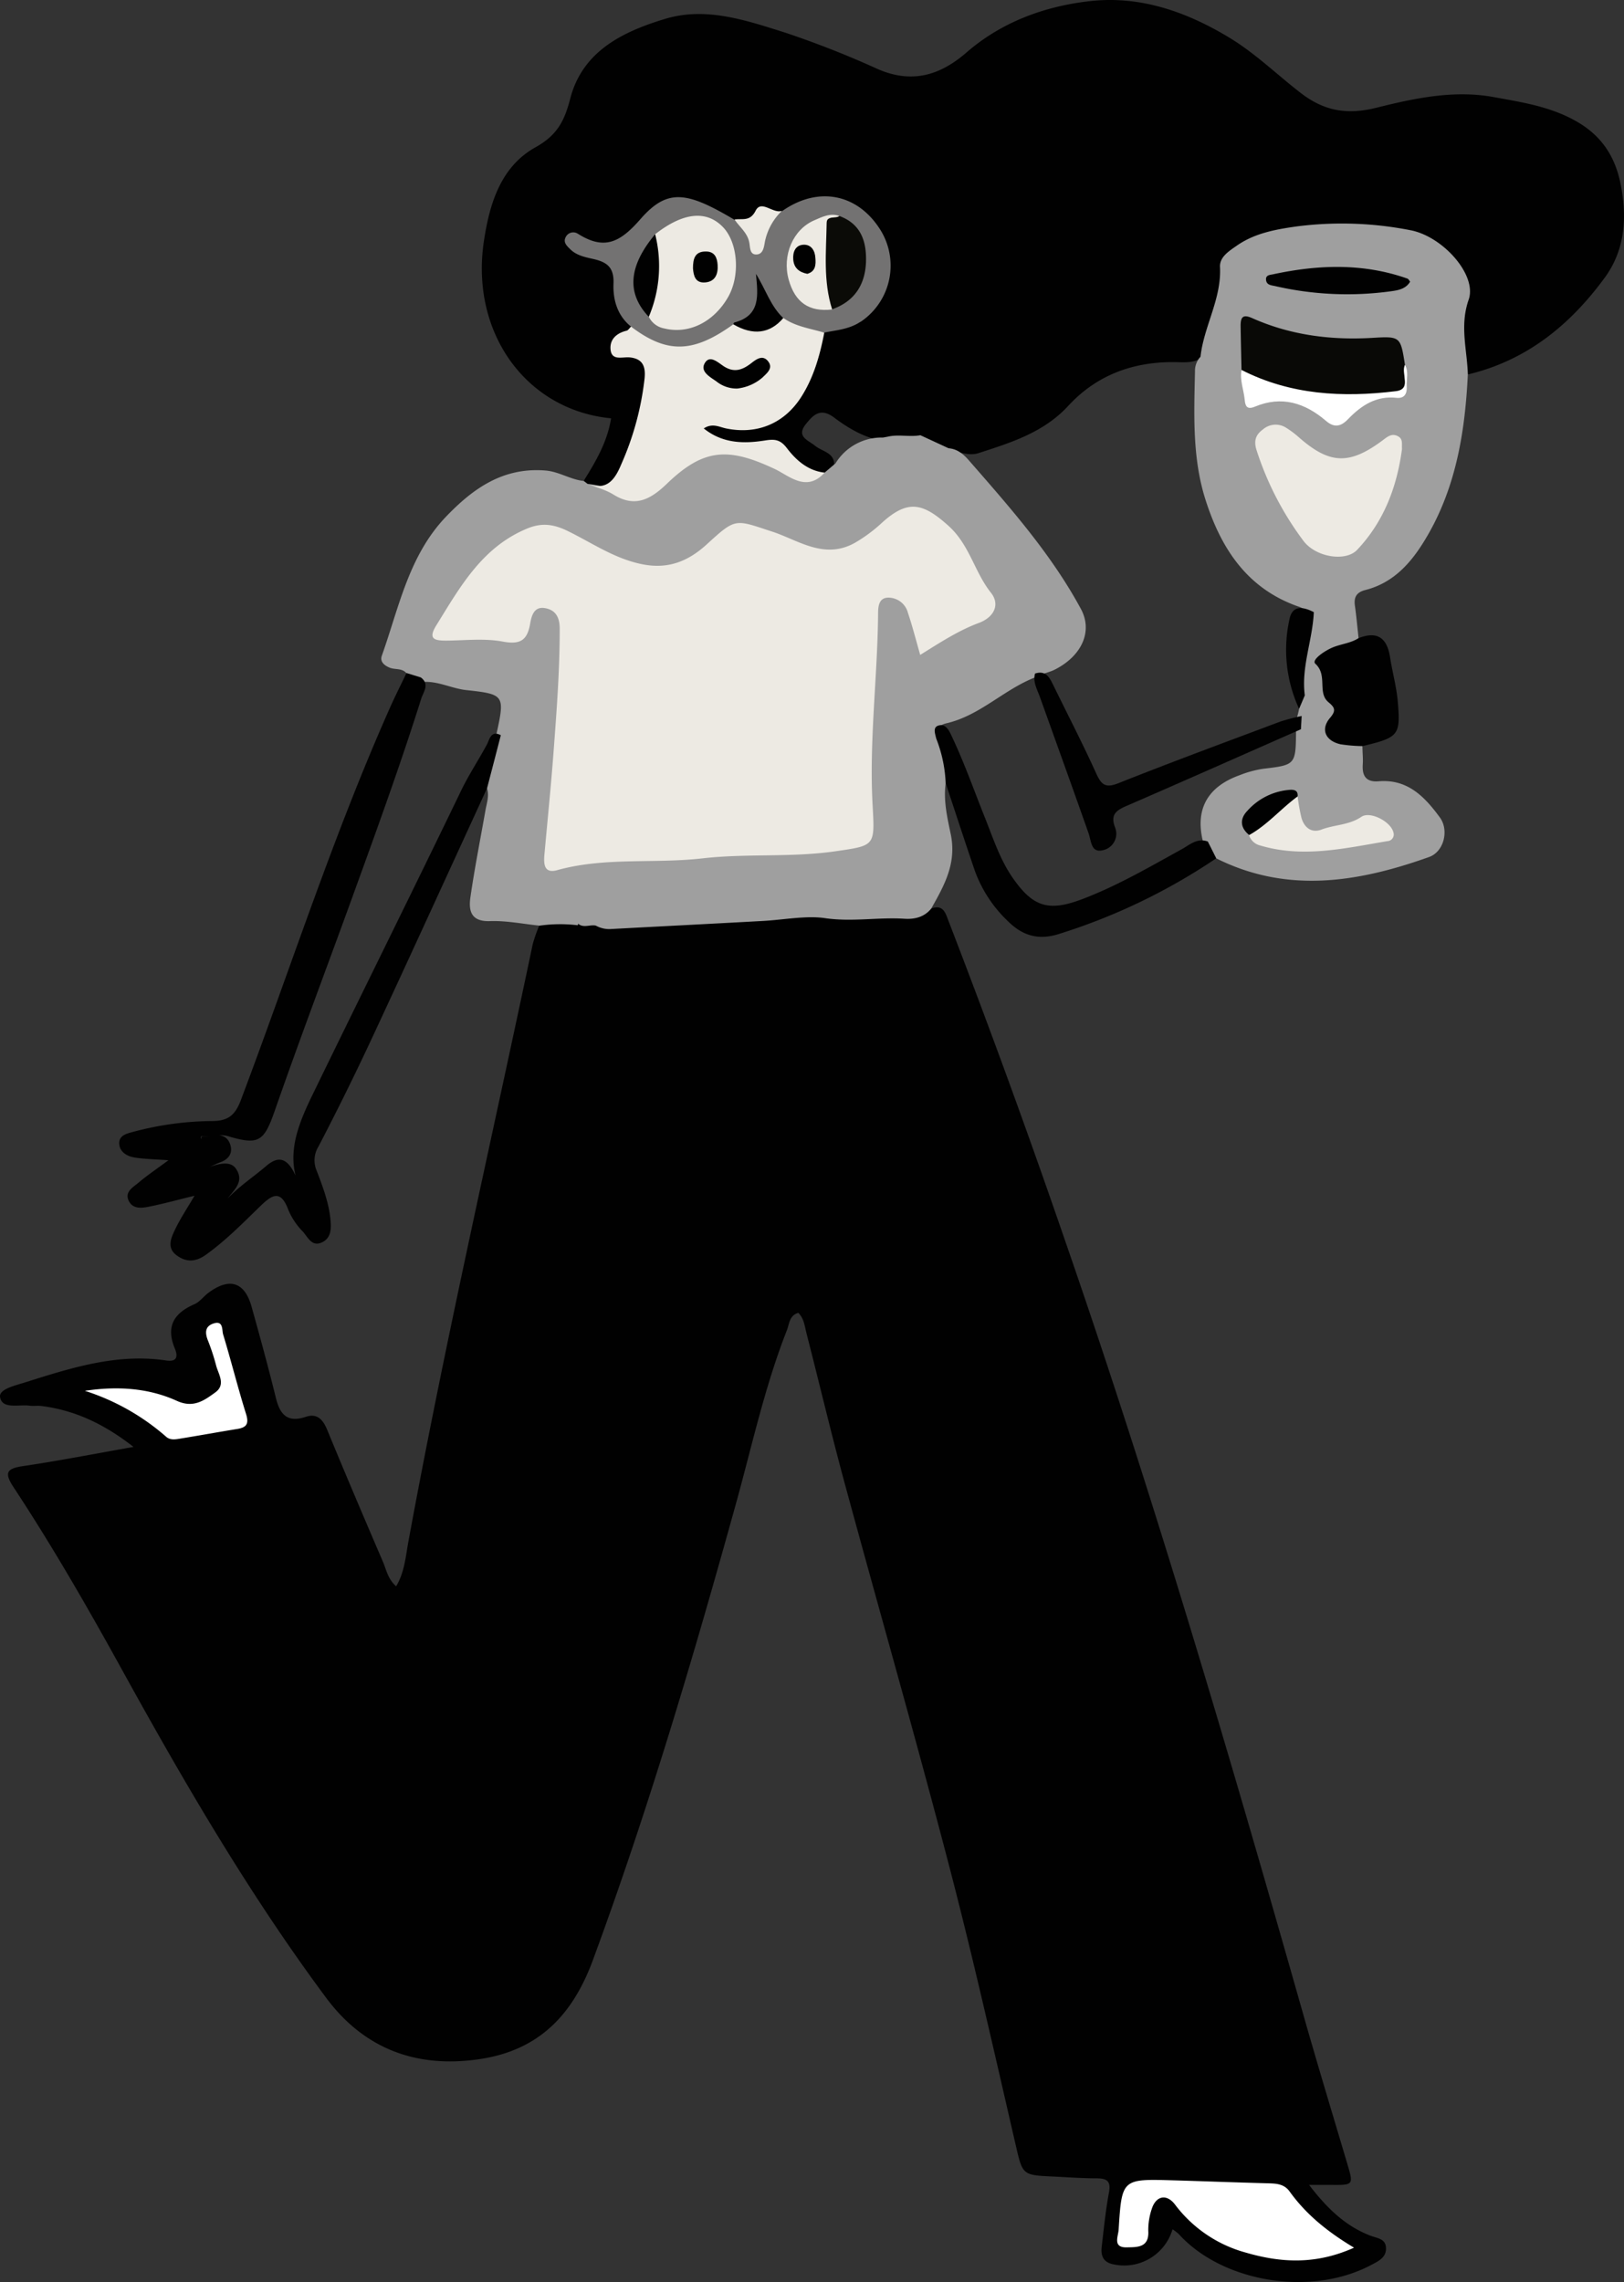 <svg id="Capa_1" data-name="Capa 1" xmlns="http://www.w3.org/2000/svg" viewBox="0 0 415.97 584.55"><rect x="0" y="0" width="415.97" height="584.55" fill="#333333" stroke="none"/><defs><style>.cls-1{fill:#010101;}.cls-2{fill:#9f9f9f;}.cls-3{fill:#fff;}.cls-4{fill:#edeae3;}.cls-5{fill:#737272;}.cls-6{fill:#090906;}.cls-7{fill:#0b0b07;}</style></defs><g id="Grupo_36" data-name="Grupo 36"><g id="Ilustración_1" data-name="Ilustración 1"><path id="Trazado_1" data-name="Trazado 1" class="cls-1" d="M238.53,232.71c3.08-1.12,3.64,1.14,4.44,3.23q15.77,40.88,30,82.3c22.5,65,41.88,131,60.68,197.15,3.68,13,7.59,25.85,11.42,38.77,1.65,5.56,1.68,5.55-4.34,5.49h-5.42c4.59,6,9.33,10.56,15.7,13,1.82.7,3.94.76,4,3.2s-1.95,3.33-3.85,4.34c-15.59,8.23-38.12,4.3-49.22-7.93a12.09,12.09,0,0,0-1.61-1.24,12.91,12.91,0,0,1-15.56,8.88c-2.35-.62-2.82-2.36-2.58-4.4.54-4.63,1-9.28,1.85-13.85.55-2.9-.41-3.66-3.09-3.68-3.8,0-7.6-.3-11.4-.47-7.92-.37-7.62-.44-9.56-8.81-5.51-23.87-10.87-47.79-17.07-71.49-8.51-32.58-17.8-65-26.62-97.47-3.43-12.68-6.45-25.47-9.72-38.19-.46-1.79-.61-3.77-2.09-5.26-2.32.64-2.3,2.83-2.93,4.45-5.65,14.36-8.9,29.42-13,44.24-10.94,39.46-22.54,78.7-36.72,117.16-5.18,14-13.83,23.09-29.11,25.32-16.26,2.38-29.57-2.77-39.21-15.75-19.71-26.54-36.32-55.07-52.27-84-8.77-15.9-17.81-31.63-27.8-46.79-2.45-3.72-1.71-4.76,2.48-5.38,9-1.33,18-3.09,28.27-4.91-7.7-6-15.09-9.38-23.55-10.48-1-.13-2.08.05-3.1-.08-2.73-.37-7,1-7.53-2.2-.36-2.09,4.07-3,6.63-3.84,11.68-3.68,23.38-7.42,35.9-5.54,2.92.43,3-1.15,2.26-3-2.4-5.7-.27-9.13,5-11.42,1.36-.59,2.35-2,3.58-2.92,5.4-4,9.28-2.8,11.07,3.63,2.13,7.66,4.24,15.32,6.13,23,1,4.3,2.78,6.82,7.78,5.13,2.83-.95,4.34.69,5.43,3.32,4.67,11.35,9.48,22.63,14.32,33.9.86,2,1.21,4.33,3.35,6.2,2.15-3.61,2.42-7.56,3.11-11.3,9.41-51.33,21.15-102.18,31.89-153.24a37.43,37.43,0,0,1,1.71-4.83c2.24-2.8,5.14-1.82,7.94-1.41,2.65,1,5.39.56,8.1.48C182.35,234.6,210.48,234.72,238.53,232.71Z"/><path id="Trazado_2" data-name="Trazado 2" class="cls-1" d="M149.52,123.15c3.12-5,6.06-10,7-16-21.8-2.1-36.11-22-32.57-45.41,1.44-9.54,4.27-19,13.18-24,5.54-3.07,7.43-6.67,8.93-12.48,3.15-12.21,13.56-17.21,24.52-20.49C181,1.71,191.15,5.23,201,8.32a245.28,245.28,0,0,1,23.85,9.38c8.65,3.75,15.84,1.7,22.7-4.25C256.59,5.59,267.71,1.56,279.26.28,292-1.13,303.79,2.93,314.91,9.66c6.73,4.08,12.2,9.5,18.32,14.2s12,5.56,19.31,3.74c9.83-2.45,19.9-4.61,30.12-2.72,7.21,1.32,14.46,2.4,21.13,6.21,6.43,3.67,9.83,8.94,11.25,15.76,1.77,8.55,1.31,17-4,24.27C402.17,83.24,391,92.35,376,95.91c-3.74-4.49-2.77-9.83-2.2-14.83,1.27-11.2-2.81-18-13.92-20.64a70.74,70.74,0,0,0-35.77.75c-5.8,1.6-9.63,4.84-10.45,11.78a57.38,57.38,0,0,1-5.74,18.6c-2.3,1.61-5,1.18-7.5,1.18-10.53,0-19.65,3.45-26.8,11.21-6.29,6.82-14.65,9.41-23,12.11-2.69.87-5.42-.62-8.16-.7a21.75,21.75,0,0,1-5.83-2.2c-3-1.34-6.09-.79-9.18-.46a7.49,7.49,0,0,1-1.42.21c-4.7-.83-8.73-3.22-12.43-6-3.49-2.6-5.36-.58-7.24,1.78-2.49,3.16.7,4.07,2.4,5.48,2,1.62,5.59,1.82,4.76,5.75a3.23,3.23,0,0,1-1.78,1.47c-4.17,1-7-1.26-9.38-4.08a8,8,0,0,0-8.16-3,18.22,18.22,0,0,1-12.5-2.06c-1.06-.63-2.16-1.52-1.87-2.82s1.76-1.46,3-1.6a12.37,12.37,0,0,1,2.58.12c11.15,1.19,17.28-2.55,21.63-13,1.33-3.18,1.49-6.75,3.34-9.74,1.5-1.61,3.63-1.84,5.57-2.5,10.75-3.66,14.21-16,6.93-24.68-6-7.18-11.68-8-22.42-3.22-4.35-.89-7.75,3.22-12.1,2.29-2.66-.77-4.9-2.44-7.54-3.34-7.55-2.58-12.6-1.74-17.58,5.07-3.67,5-7.17,6.27-12.47,3.35a3,3,0,0,0-3.69.06c1.84,2.11,4.48,2.39,6.75,3.28s4.38,1.82,4.31,4.51c-.12,4.85,2,9,3.66,13.33a2.3,2.3,0,0,1-.58,1.92c-3.08,2.56-3.1,4.11,1.19,5.24,3.31.87,4.47,3.73,4.07,7a73.55,73.55,0,0,1-7.08,23.72c-2,4-5,4.9-9,3.22A1.43,1.43,0,0,1,149.52,123.15Z"/><path id="Trazado_3" data-name="Trazado 3" class="cls-2" d="M211.21,121.06,214,118.7a13.82,13.82,0,0,1,12.15-6.62l1.2-.22c2.78-.67,5.62.13,8.4-.38l7.22,3.34c2.23.17,3.81,1.51,5.18,3.08,10.48,12,21.08,23.95,28.72,38.09,3.07,5.67.28,12-6.7,15.53-1.55.78-3.31,1-4.78,1.89-8.11,3.05-14.27,9.84-22.94,11.85-3.3.77-2,2.9-.93,4.76,1.11,3.47,3,6.88.71,10.57-.63,4.47.43,8.94,1.3,13.13,1.54,7.47-1.69,13.11-5,19-1.8,2.22-4.27,2.79-6.94,2.61-6.75-.42-13.39.86-20.34-.16-4.73-.69-10.45.42-15.72.72-13,.72-25.95,1.37-38.92,2.07a7.13,7.13,0,0,1-4-.87c-1.48-.32-3.1.68-4.49-.45,0,0,0-.11,0-.17L148,237a37.67,37.67,0,0,0-9.78.1c-4.25-.43-8.5-1.31-12.72-1.16-4.94.17-5.5-2.74-5-6.17,1.07-7.44,2.55-14.83,3.85-22.24.32-1.84,1-3.66.4-5.57-1.37-4.75,1.73-8.76,2.19-13.2.09-.33.21-.65.28-1,2.12-9.7,1.94-9.94-7.82-11-3.71-.41-7.14-2.32-11-2.09-1.69-.25-3.28-.7-4.3-2.24-1.13-1.35-2.89-.84-4.29-1.41s-2.57-1.56-2-3.09c4.38-12.32,6.86-25.53,16.36-35.51,7-7.32,14.68-12.77,25.53-11.9,3.52.28,6.42,2.34,9.83,2.68l1,.76a25.77,25.77,0,0,1,6.42,1.46c5.94,2.62,10.13.7,14.19-3.71,4.3-4.68,10.15-6.3,16.29-7a8.59,8.59,0,0,1,4.9,1.21c3.74,1.76,7.46,3.55,11.34,5A9.92,9.92,0,0,0,211.21,121.06Z"/><path id="Trazado_4" data-name="Trazado 4" class="cls-2" d="M307.49,91.38c.86-7.82,5.42-14.81,5-23-.13-2.58,2.36-4.1,4.32-5.47,4.52-3.15,9.77-4.12,15.08-4.88a90.85,90.85,0,0,1,29.29.92c8.35,1.53,17.23,11.5,15,17.82-2.33,6.65-.4,12.77-.21,19.12-.69,14.36-2.91,28.37-10.19,41.05-3.71,6.46-8.31,12.22-16.06,14.19-2.35.6-3,1.92-2.66,4.13.38,2.72.62,5.46.92,8.2-.72,2.76-3.39,2.43-5.28,3.27-2.85,1.27-4.63,2.64-2.89,6.27,1.15,2.38.7,5.41,2.67,7.64.73.83.36,1.88,0,2.92-1.57,5-1.53,5,3.83,6.2,1,.22,2.06.33,2.66,1.34,0,1.55.19,3.12.09,4.66-.21,3,.85,4.64,4.1,4.36,7.4-.61,11.79,4,15.65,9.27,2.37,3.24,1.08,8.75-2.77,10.13-18.1,6.46-36.33,9.47-54.56.32-2.08-.74-2.65-2.62-3.38-4.4-2-8.18,1.21-13.92,9.37-16.86a27.46,27.46,0,0,1,6-1.65c8.43-1,8.42-1,8.5-9.9a18,18,0,0,1,.26-3.36,17.74,17.74,0,0,0,.74-6.6c-.7-6.59,1.37-12.9,1.94-19.34-.16-1.45-1.23-2-2.41-2.39-13.11-4.61-19.77-14.9-23.74-27.38-3.4-10.7-2.91-21.78-2.68-32.81A5.3,5.3,0,0,1,307.49,91.38Z"/><path id="Trazado_5" data-name="Trazado 5" class="cls-1" d="M128.28,188.32q-1.75,6.8-3.53,13.59c-9.8,21.31-19.53,42.66-29.44,63.93q-6.56,14.07-13.75,27.86a6.69,6.69,0,0,0-.43,6.22c1.53,4,3.09,8.1,3.51,12.43.22,2.25.27,4.75-2.2,5.89-2.62,1.2-3.62-1.43-4.89-2.8a17.58,17.58,0,0,1-3.71-5.57c-2-5.43-4.35-3.65-7.23-.86-4.46,4.33-8.81,8.77-13.91,12.42-2.67,1.9-5.16,1.91-7.6,0s-1.23-4.47-.22-6.57c1.34-2.78,3.07-5.38,4.94-8.57-4.2,1-7.94,2.06-11.75,2.81-1.82.36-4,.64-5.08-1.48-1.12-2.31,1-3.45,2.39-4.6,2.2-1.88,4.62-3.5,7.76-5.83-3.49-.26-6.14-.29-8.73-.71-1.93-.32-3.81-1.46-3.87-3.59s2-2.54,3.68-3a80.11,80.11,0,0,1,20-2.74c4,0,5.93-1.3,7.43-5.25C74.32,248.35,85.28,214.1,99.9,181.25c1.33-3,2.81-5.91,4.22-8.86l3.67,1.13c2.35,1.76.63,3.75.1,5.45-5.4,17.15-11.54,34-17.68,50.94-6.6,18.19-13.46,36.29-19.82,54.57-2.79,8-4.12,8.88-12,6.55-2.32-.68-4.42.29-6.68,0-.62.06.07,1.14-.12.47-.06-.24,0-.41.33-.4a10.54,10.54,0,0,0,2.57-.19c2.17-.47,3.87.24,4.52,2.38s-.5,3.68-2.55,4.41c-1,.36-1.89.84-2.84,1.23,3.7-1.32,5.82-1.22,6.95.63,1.94,3.15-.51,5.1-2.24,7.4,3.07-3.2,6.65-5.55,9.89-8.32,3-2.57,5.12-2,7,1.51,1.37,2.59,2.55,5.29,3.93,8.06-6.88-9.5-3.72-18.27.79-27.56,12.61-25.95,25.45-51.79,38-77.78,2-4.22,4.6-8.12,6.81-12.23C125.38,189.38,125.77,187,128.28,188.32Z"/><path id="Trazado_6" data-name="Trazado 6" class="cls-1" d="M309.37,215.55l2.16,4.3a154,154,0,0,1-40.32,19.39c-5.28,1.68-9.35.4-13.08-3.32a33.6,33.6,0,0,1-8.43-12.86c-2.55-7.47-5-15-7.48-22.48a34.84,34.84,0,0,0-2.43-11.44c-.25-1.16-.88-2.74.43-3.24,1.82-.7,2.78,1,3.42,2.39,3.27,6.85,5.78,14,8.6,21.06,2.11,5.27,3.85,10.73,7.12,15.46,5.3,7.65,9.35,8.74,18,5.44,8.9-3.4,17.08-8.18,25.37-12.75C304.76,216.37,306.68,214.56,309.37,215.55Z"/><path id="Trazado_7" data-name="Trazado 7" class="cls-1" d="M349,191.11a39.49,39.49,0,0,1-5.64-.47c-3.86-.87-5.18-3.82-2.7-6.74,1.6-1.88,1.27-2.65-.35-4-3-2.46-.14-6.92-3.4-9.89-1.11-1,2.65-3.53,4.84-4.33s4.32-1,6.22-2.22c4.8-1.9,7.3-.07,8.07,4.84.6,3.87,1.68,7.69,2,11.58C358.76,188.38,358.21,188.9,349,191.11Z"/><path id="Trazado_8" data-name="Trazado 8" class="cls-3" d="M346.82,575.73c-9.91,4.45-18.85,3.84-27.72,1.26A33.78,33.78,0,0,1,301,564.73c-2.15-2.88-4.93-2.32-6,1.11a16.72,16.72,0,0,0-.88,5.61c.25,4.34-2.9,4.14-5.52,4.2-3.66.08-2.18-2.8-2.07-4.55.81-13,.85-13,13.91-12.62,8.11.23,16.23.55,24.34.76,2.14.06,4.14.15,5.54,2.1C334.4,567,339.65,571.43,346.82,575.73Z"/><path id="Trazado_9" data-name="Trazado 9" class="cls-3" d="M21.74,356.25c8.17-1.22,16.16-.79,23.56,2.57,4.26,1.94,7-.1,9.83-2.15s.75-4.71.19-7.05a54.76,54.76,0,0,0-2.11-6.38c-.7-1.85-.72-3.49,1.42-4.22,2.65-.9,2.18,1.67,2.52,2.78,2.05,6.74,3.75,13.6,5.86,20.33.79,2.5.22,3.5-2.22,3.89-4.94.8-9.85,1.7-14.79,2.5-1.18.2-2.47.38-3.46-.52A58.64,58.64,0,0,0,21.74,356.25Z"/><path id="Trazado_10" data-name="Trazado 10" class="cls-4" d="M211.21,121.06c-4.69,5.23-9.22.68-12.91-1-11.84-5.54-18.13-5.2-27.57,3.93-4.18,4-8.15,6.1-13.65,2.66-2-1.23-4.36-1.82-6.54-2.69,5,1.82,7-1.2,8.63-5.13a74.59,74.59,0,0,0,5.93-21.89c.3-3-.41-5.08-3.86-5.4-1.87-.17-4.7,1-4.87-2.23-.13-2.47,1.62-4,4.11-4.6.43-.1.74-.67,1.11-1a2,2,0,0,1,2.39.21c7.21,4.65,14.31,4.12,21.35-.4a5.69,5.69,0,0,1,2.42-.87c4.65,1.65,9,1.49,13-1.93,3.53,1.35,7.7,1.22,10.37,4.55-1.12,5.8-2.71,11.45-5.93,16.47-4.38,6.81-11.34,9.62-19.22,8-1.74-.36-3.49-1.45-5.71,0,4.89,3.92,10.31,3.93,15.72,3.08,2.5-.4,3.91-.23,5.6,2C203.9,117.85,206.92,120.59,211.21,121.06Z"/><path id="Trazado_11" data-name="Trazado 11" class="cls-5" d="M211.08,85.2c-3.53-1.07-7.28-1.54-10.41-3.73-4.27-.94-4.89-4.73-6.12-7.34,1,7,.65,7.47-6.72,8.94-10.3,7.43-17,7.57-26.24.56-3.51-2.85-4.61-6.93-4.45-11s-1.58-5.44-5-6.25c-2.13-.49-4.42-.88-6.1-2.56-.86-.85-1.86-1.75-1.14-3.09a2.15,2.15,0,0,1,2.86-1l.27.15c6.71,4.23,10.73,2.31,16-3.74,6.93-7.93,11.84-7.14,24.16.19,3.13,1.9,3.13,1.9,5.66,6.07,2.06-3,2.33-7.27,6.46-8.31,9-6.36,19-4.62,24.9,4.34a17.32,17.32,0,0,1-4.77,24l-.06,0C217.52,84.35,214.25,84.56,211.08,85.2Z"/><path id="Trazado_12" data-name="Trazado 12" class="cls-4" d="M200.29,54a15.11,15.11,0,0,0-4.36,7.88c-.24,1.28-.4,3.12-2,3.29-1.94.2-1.76-1.78-2-3-.45-2.54-2.5-4-3.78-5.94,2-.32,3.94.61,5.4-2.27S198,54.82,200.29,54Z"/><path id="Trazado_13" data-name="Trazado 13" class="cls-4" d="M235.7,167.75c-1.11-3.89-2-7.37-3.14-10.77a5.2,5.2,0,0,0-5-3.9c-2.67,0-2.64,2.68-2.65,4.34-.16,16.24-2.3,32.43-1.41,48.68.58,10.6.74,10.46-9.44,11.94-11.32,1.65-22.76.53-34.1,1.82-12.34,1.42-24.94-.37-37.15,3-3.47,1-3.58-1.52-3.36-4,.79-8.76,1.68-17.51,2.34-26.29.79-10.5,1.59-21,1.57-31.55,0-2.84-1-4.8-3.82-5.26s-3.41,2.08-3.75,4c-.73,4.23-2.5,5.42-7,4.58-4.67-.88-9.64-.29-14.48-.25-3.17,0-4.72-.45-2.5-4,6.1-9.86,11.73-20,23.32-24.75,3.66-1.48,6.65-1.1,10.28.67,6.28,3.06,12.06,7.16,19.26,8.55,6.77,1.31,11.86-1,16.44-5.2,7.46-6.83,7.15-6.3,16.71-3.18,6.66,2.18,13.28,7.26,21.15,2.86a38.78,38.78,0,0,0,7-5.2c6.65-6,10.47-5,17,.87,5.41,4.89,6.62,11.81,10.87,17.14,2.36,3,.8,6.24-3.11,7.71C245.56,161.48,240.94,164.48,235.7,167.75Z"/><path id="Trazado_14" data-name="Trazado 14" class="cls-4" d="M359.11,115c-1.29,9.7-4.64,18.6-11.5,25.85-2.94,3.1-10.6,1.91-13.76-2.33a79,79,0,0,1-12-23.22c-.78-2.46-.17-4,1.67-5.33a4.94,4.94,0,0,1,5.8-.47,23.63,23.63,0,0,1,3.32,2.47c7.95,7,13,7.2,21.64.72,1.16-.88,2.22-1.73,3.7-1S359,113.72,359.11,115Z"/><path id="Trazado_15" data-name="Trazado 15" class="cls-6" d="M318,94.76c-.08-3.78-.17-7.55-.23-11.32,0-2.34.67-3,3.09-1.9,9.77,4.33,20.07,5.63,30.69,5,7.18-.43,7.18-.31,8.32,6.94a28.6,28.6,0,0,0,0,4.14c.15,2.51-.51,3.28-3.41,3.59-9.31,1-18.53,1.87-27.65-.92C324.91,99.1,320.62,98.52,318,94.76Z"/><path id="Trazado_16" data-name="Trazado 16" class="cls-1" d="M333.22,186.79c-14.81,6.53-29.6,13.1-44.45,19.54-2.68,1.16-4.48,2.16-3.16,5.62a4.29,4.29,0,0,1-2.36,5.59,4.35,4.35,0,0,1-.61.2c-3.19.88-3.09-2.21-3.8-4.26-4.12-11.7-8.32-23.36-12.5-35-.69-1.93-1.81-3.76-1.23-5.95,2.69-.88,3.68.92,4.63,2.87,3.7,7.57,7.57,15.06,11.05,22.73,1.33,2.92,2.38,3.8,5.71,2.47,13.74-5.47,27.61-10.58,41.46-15.78a53.85,53.85,0,0,1,5.45-1.42C333.35,184.51,333.28,185.65,333.22,186.79Z"/><path id="Trazado_17" data-name="Trazado 17" class="cls-4" d="M332.37,204a49.76,49.76,0,0,0,1,5.55c.74,2.47,2.59,3.9,5.11,2.94,3.34-1.27,7.07-1.12,10.21-3.26,2.28-1.55,7.6,1.25,8.22,4a1.7,1.7,0,0,1-1.08,2.14,2.14,2.14,0,0,1-.44.08c-10.8,1.8-21.58,4.39-32.55,1.13a4,4,0,0,1-2.91-2.64A25.29,25.29,0,0,1,332.37,204Z"/><path id="Trazado_18" data-name="Trazado 18" class="cls-3" d="M318,94.76c12.53,6.4,25.9,7.11,39.51,5.44,4.25-.52,1.22-4.59,2.36-6.73,1,1.78.34,3.69.45,5.53s-.58,3.13-2.66,2.9c-5.14-.57-8.95,1.94-12.28,5.37-1.88,2-3.59,2.4-5.76.52-5.37-4.6-11.35-6.49-18.18-3.63-2.05.86-2.47-.15-2.62-1.74C318.58,99.87,317.52,97.39,318,94.76Z"/><path id="Trazado_19" data-name="Trazado 19" class="cls-1" d="M361.19,72.15c-1.1,1.84-3,2.2-4.86,2.45a82.32,82.32,0,0,1-29.68-1.31c-.94-.22-2.2-.23-2.36-1.54s.95-1.31,1.74-1.48c11.57-2.49,23.09-2.92,34.46,1.09C360.77,71.45,360.94,71.85,361.19,72.15Z"/><path id="Trazado_20" data-name="Trazado 20" class="cls-1" d="M334.21,178.12l-1.46,3.44a36,36,0,0,1-2.43-23.1c.78-3.57,3.61-3,6.2-1.66C336.2,164,333.26,170.83,334.21,178.12Z"/><path id="Trazado_21" data-name="Trazado 21" class="cls-1" d="M332.37,204c-4.27,3.13-7.72,7.28-12.4,9.89-2.33-1.87-2.43-4.15-.52-6.15a16.14,16.14,0,0,1,11.12-5.44C331.83,202.27,332.49,202.69,332.37,204Z"/><path id="Trazado_22" data-name="Trazado 22" class="cls-1" d="M188.83,99.52a8.22,8.22,0,0,1-5.3-1.8c-1.57-1.13-4.3-2.5-3-4.72s3.44-.08,4.9.85c2.71,1.73,4.85.85,7.06-.87,1.21-.94,2.77-2.1,4.11-.6,1.62,1.82-.08,3.13-1.3,4.32A11.84,11.84,0,0,1,188.83,99.52Z"/><path id="Trazado_23" data-name="Trazado 23" class="cls-1" d="M187.83,83.07c.07-.15.12-.42.22-.45,6.84-1.78,6.09-7,5.58-12.47,2.45,3.9,3.73,8.26,7,11.32C197.19,85.5,192.85,86,187.83,83.07Z"/><path id="Trazado_24" data-name="Trazado 24" class="cls-4" d="M167.81,60c7.18-5.62,13.15-6.24,17.4-1.8,3.82,4,4.42,12.45,1.27,17.92-3.7,6.43-10.11,9.56-16.37,8a5.45,5.45,0,0,1-3.93-3C166.79,74.06,166.53,67,167.81,60Z"/><path id="Trazado_25" data-name="Trazado 25" class="cls-7" d="M215,55.33c5.6,2.05,7,6.62,6.81,11.89-.25,5.8-3,10-8.67,12-.72,0-1.51-.3-1.66-1a60.64,60.64,0,0,1-1-19.7C210.78,56.1,212.88,55.61,215,55.33Z"/><path id="Trazado_26" data-name="Trazado 26" class="cls-4" d="M215,55.33c-1,.76-3.22-.23-3.26,1.76-.12,7.43-.92,14.91,1.41,22.18-5.9.69-9.51-1.79-11.14-7.65-1.71-6.15,1.06-12.84,6.58-15.2C210.53,55.59,212.64,54.47,215,55.33Z"/><path id="Trazado_27" data-name="Trazado 27" class="cls-1" d="M167.81,60a33.38,33.38,0,0,1-1.63,21.15C160.41,75.09,161,68.15,167.81,60Z"/><path id="Trazado_28" data-name="Trazado 28" class="cls-1" d="M177.5,68.74c0-2.43.45-4.34,3.31-4.32,2.28,0,2.89,1.63,3,3.45.15,2.26-.57,4.25-3.16,4.47S177.65,70.6,177.5,68.74Z"/><path id="Trazado_29" data-name="Trazado 29" class="cls-1" d="M206.79,70.14c-2.1-.41-3.46-1.51-3.61-3.71-.14-1.91.57-3.62,2.57-3.74s3,1.46,3.1,3.37C209,67.8,208.92,69.52,206.79,70.14Z"/></g></g></svg>
